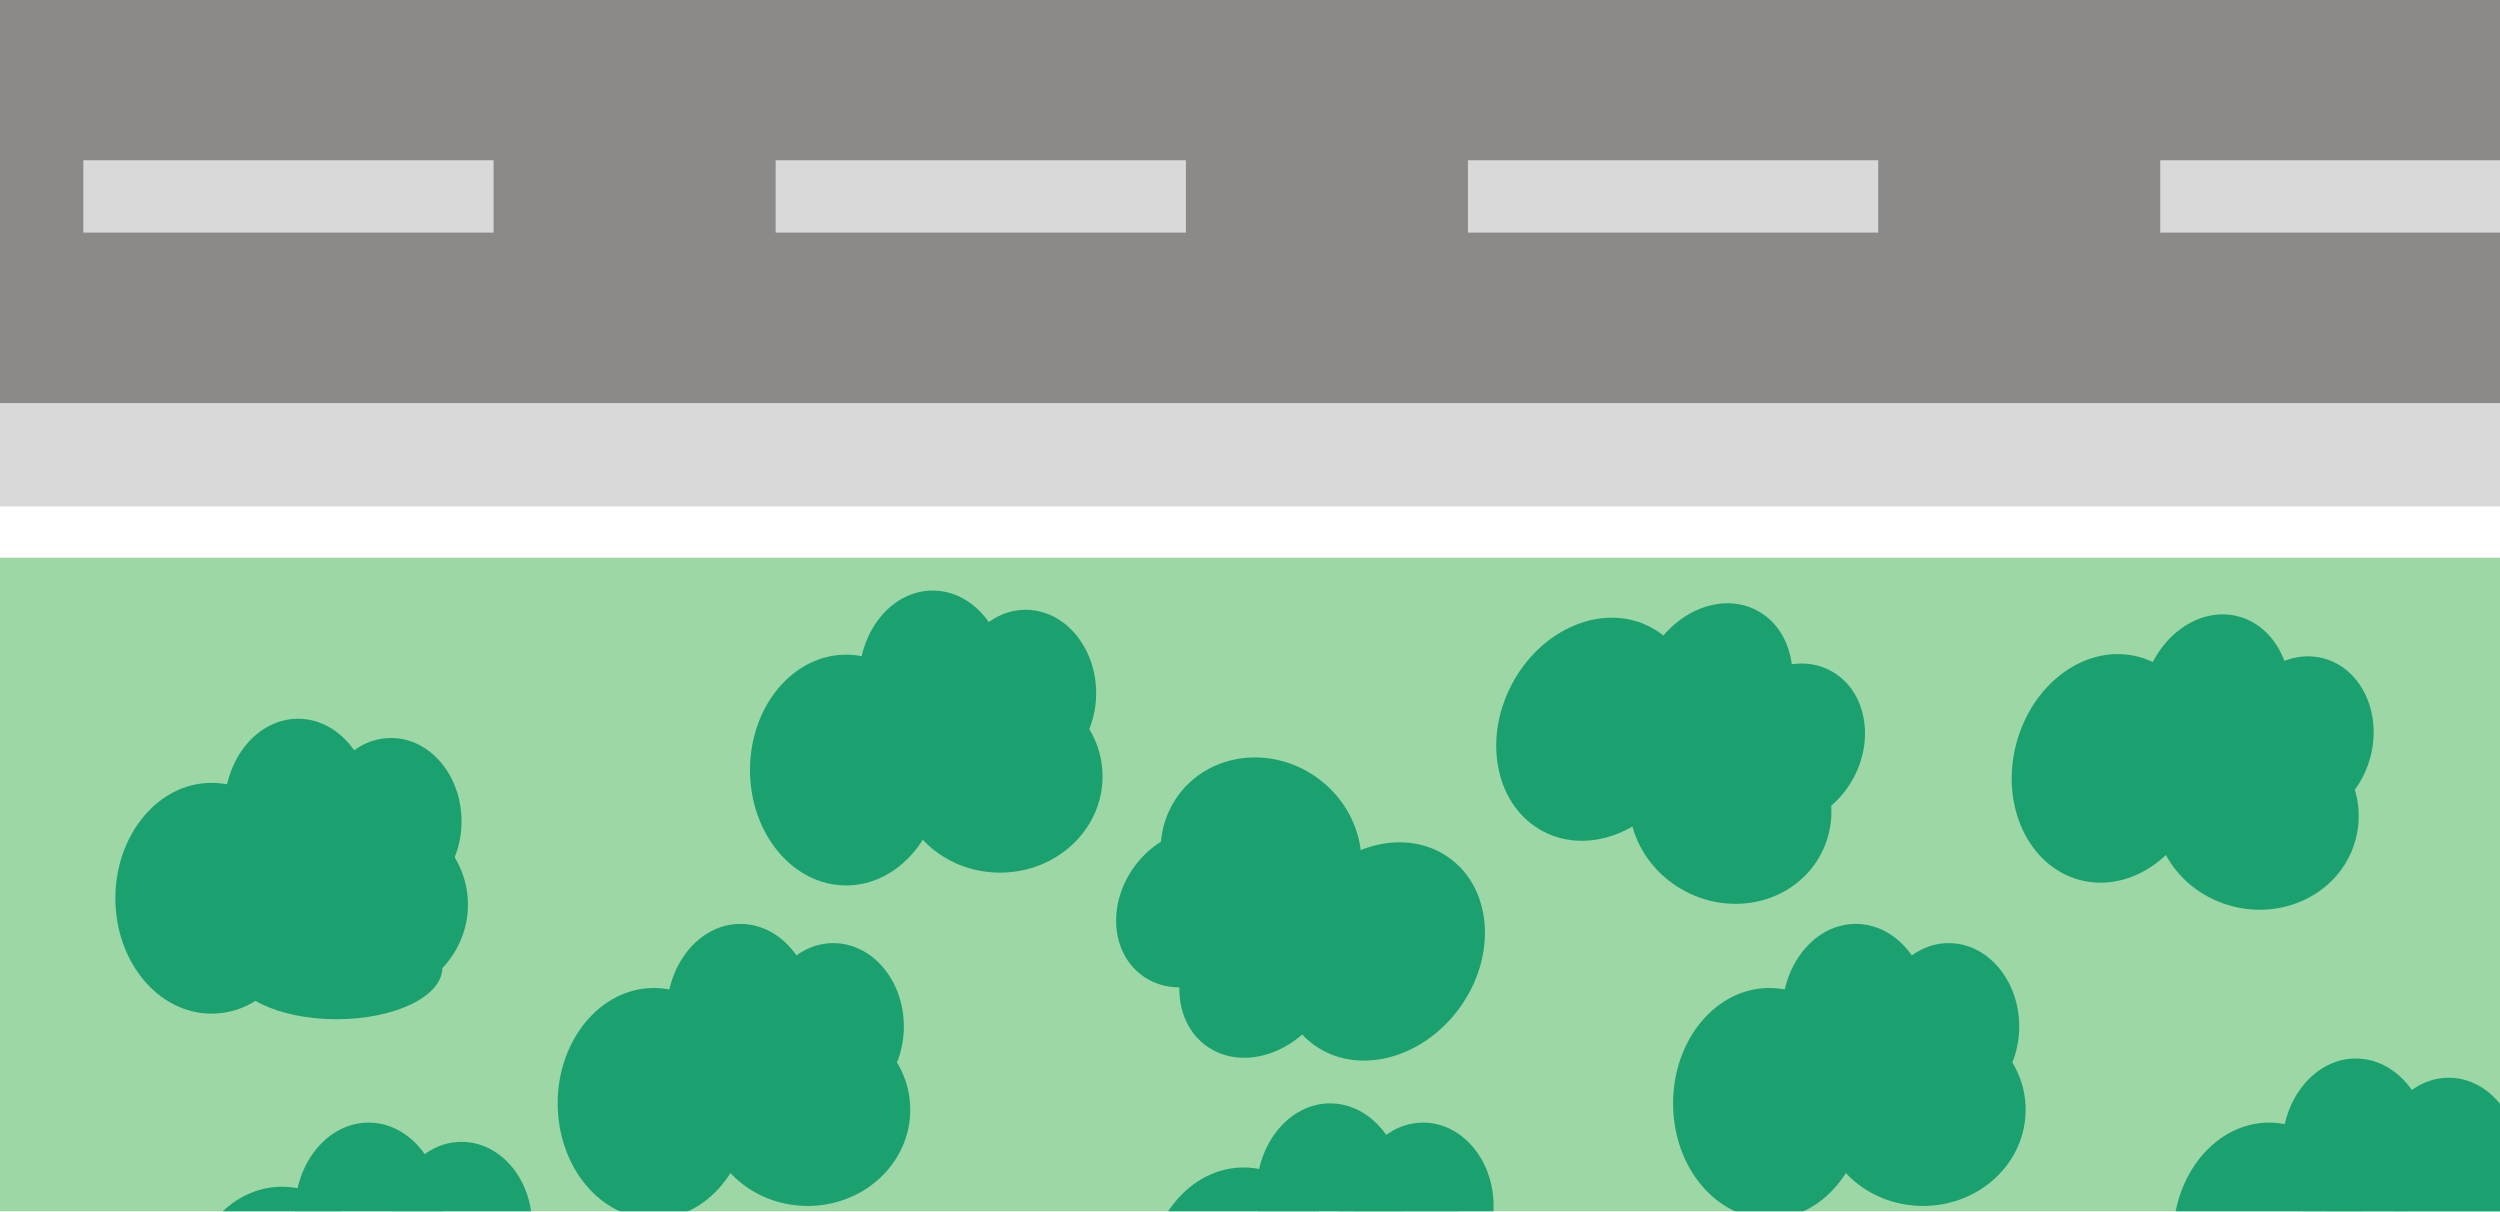 <svg width="390" height="189" viewBox="0 0 390 189" fill="none" xmlns="http://www.w3.org/2000/svg">
<rect x="-23" y="62.877" width="413" height="16.122" fill="#D9D9D9"/>
<rect x="-27" width="437" height="62.878" fill="#8C8989"/>
<rect x="13" y="25" width="64" height="11.286" fill="#D9D9D9"/>
<rect x="121" y="25" width="64" height="11.286" fill="#D9D9D9"/>
<rect x="229" y="25" width="64" height="11.286" fill="#D9D9D9"/>
<rect x="337" y="25" width="64" height="11.286" fill="#D9D9D9"/>
<g filter="url(#filter0_di_44_158)">
<rect x="-63" y="79" width="597" height="187" fill="#9CD7A5"/>
<ellipse cx="350" cy="185.128" rx="15" ry="18" fill="#1BA070"/>
<ellipse cx="363.5" cy="171.128" rx="11.5" ry="14" fill="#1BA070"/>
<ellipse cx="374" cy="186.128" rx="16" ry="15" fill="#1BA070"/>
<ellipse cx="378" cy="173.128" rx="11" ry="13" fill="#1BA070"/>
<ellipse cx="190" cy="192.128" rx="15" ry="18" fill="#1BA070"/>
<ellipse cx="203.5" cy="178.128" rx="11.5" ry="14" fill="#1BA070"/>
<ellipse cx="214" cy="193.128" rx="16" ry="15" fill="#1BA070"/>
<ellipse cx="218" cy="180.128" rx="11" ry="13" fill="#1BA070"/>
<ellipse cx="40" cy="195.128" rx="15" ry="18" fill="#1BA070"/>
<ellipse cx="53.5" cy="181.128" rx="11.5" ry="14" fill="#1BA070"/>
<ellipse cx="64" cy="196.128" rx="16" ry="15" fill="#1BA070"/>
<ellipse cx="68" cy="183.128" rx="11" ry="13" fill="#1BA070"/>
<ellipse cx="325.035" cy="111.867" rx="15" ry="18" transform="rotate(14.526 325.035 111.867)" fill="#1BA070"/>
<ellipse cx="341.615" cy="101.701" rx="11.5" ry="14" transform="rotate(14.526 341.615 101.701)" fill="#1BA070"/>
<ellipse cx="348.017" cy="118.855" rx="16" ry="15" transform="rotate(14.526 348.017 118.855)" fill="#1BA070"/>
<ellipse cx="355.15" cy="107.274" rx="11" ry="13" transform="rotate(14.526 355.15 107.274)" fill="#1BA070"/>
<ellipse cx="272" cy="164.128" rx="15" ry="18" fill="#1BA070"/>
<ellipse cx="285.5" cy="150.128" rx="11.5" ry="14" fill="#1BA070"/>
<ellipse cx="296" cy="165.128" rx="16" ry="15" fill="#1BA070"/>
<ellipse cx="300" cy="152.128" rx="11" ry="13" fill="#1BA070"/>
<ellipse cx="211.552" cy="140.43" rx="15" ry="18" transform="rotate(-144 211.552 140.43)" fill="#1BA070"/>
<ellipse cx="192.401" cy="143.821" rx="11.5" ry="14" transform="rotate(-144 192.401 143.821)" fill="#1BA070"/>
<ellipse cx="192.723" cy="125.514" rx="16" ry="15" transform="rotate(-144 192.723 125.514)" fill="#1BA070"/>
<ellipse cx="181.846" cy="133.68" rx="11" ry="13" transform="rotate(-144 181.846 133.68)" fill="#1BA070"/>
<ellipse cx="29" cy="132.128" rx="15" ry="18" fill="#1BA070"/>
<ellipse cx="42.5" cy="118.128" rx="11.5" ry="14" fill="#1BA070"/>
<ellipse cx="53" cy="133.128" rx="16" ry="15" fill="#1BA070"/>
<ellipse cx="57" cy="120.128" rx="11" ry="13" fill="#1BA070"/>
<ellipse cx="48.5" cy="143" rx="16.5" ry="8" fill="#1BA070"/>
<ellipse cx="245.106" cy="105.763" rx="15" ry="18" transform="rotate(27.618 245.106 105.763)" fill="#1BA070"/>
<ellipse cx="263.558" cy="99.617" rx="11.5" ry="14" transform="rotate(27.618 263.558 99.617)" fill="#1BA070"/>
<ellipse cx="265.908" cy="117.775" rx="16" ry="15" transform="rotate(27.618 265.908 117.775)" fill="#1BA070"/>
<ellipse cx="275.479" cy="108.111" rx="11" ry="13" transform="rotate(27.618 275.479 108.111)" fill="#1BA070"/>
<ellipse cx="128" cy="112.128" rx="15" ry="18" fill="#1BA070"/>
<ellipse cx="141.5" cy="98.128" rx="11.5" ry="14" fill="#1BA070"/>
<ellipse cx="152" cy="113.128" rx="16" ry="15" fill="#1BA070"/>
<ellipse cx="156" cy="100.128" rx="11" ry="13" fill="#1BA070"/>
<ellipse cx="98" cy="164.128" rx="15" ry="18" fill="#1BA070"/>
<ellipse cx="111.5" cy="150.128" rx="11.5" ry="14" fill="#1BA070"/>
<ellipse cx="122" cy="165.128" rx="16" ry="15" fill="#1BA070"/>
<ellipse cx="126" cy="152.128" rx="11" ry="13" fill="#1BA070"/>
</g>
<defs>
<filter id="filter0_di_44_158" x="-67" y="79" width="605" height="195" filterUnits="userSpaceOnUse" color-interpolation-filters="sRGB">
<feFlood flood-opacity="0" result="BackgroundImageFix"/>
<feColorMatrix in="SourceAlpha" type="matrix" values="0 0 0 0 0 0 0 0 0 0 0 0 0 0 0 0 0 0 127 0" result="hardAlpha"/>
<feOffset dy="4"/>
<feGaussianBlur stdDeviation="2"/>
<feComposite in2="hardAlpha" operator="out"/>
<feColorMatrix type="matrix" values="0 0 0 0 0 0 0 0 0 0 0 0 0 0 0 0 0 0 0.25 0"/>
<feBlend mode="normal" in2="BackgroundImageFix" result="effect1_dropShadow_44_158"/>
<feBlend mode="normal" in="SourceGraphic" in2="effect1_dropShadow_44_158" result="shape"/>
<feColorMatrix in="SourceAlpha" type="matrix" values="0 0 0 0 0 0 0 0 0 0 0 0 0 0 0 0 0 0 127 0" result="hardAlpha"/>
<feOffset dx="4" dy="4"/>
<feGaussianBlur stdDeviation="2"/>
<feComposite in2="hardAlpha" operator="arithmetic" k2="-1" k3="1"/>
<feColorMatrix type="matrix" values="0 0 0 0 0 0 0 0 0 0 0 0 0 0 0 0 0 0 0.25 0"/>
<feBlend mode="normal" in2="shape" result="effect2_innerShadow_44_158"/>
</filter>
</defs>
</svg>
